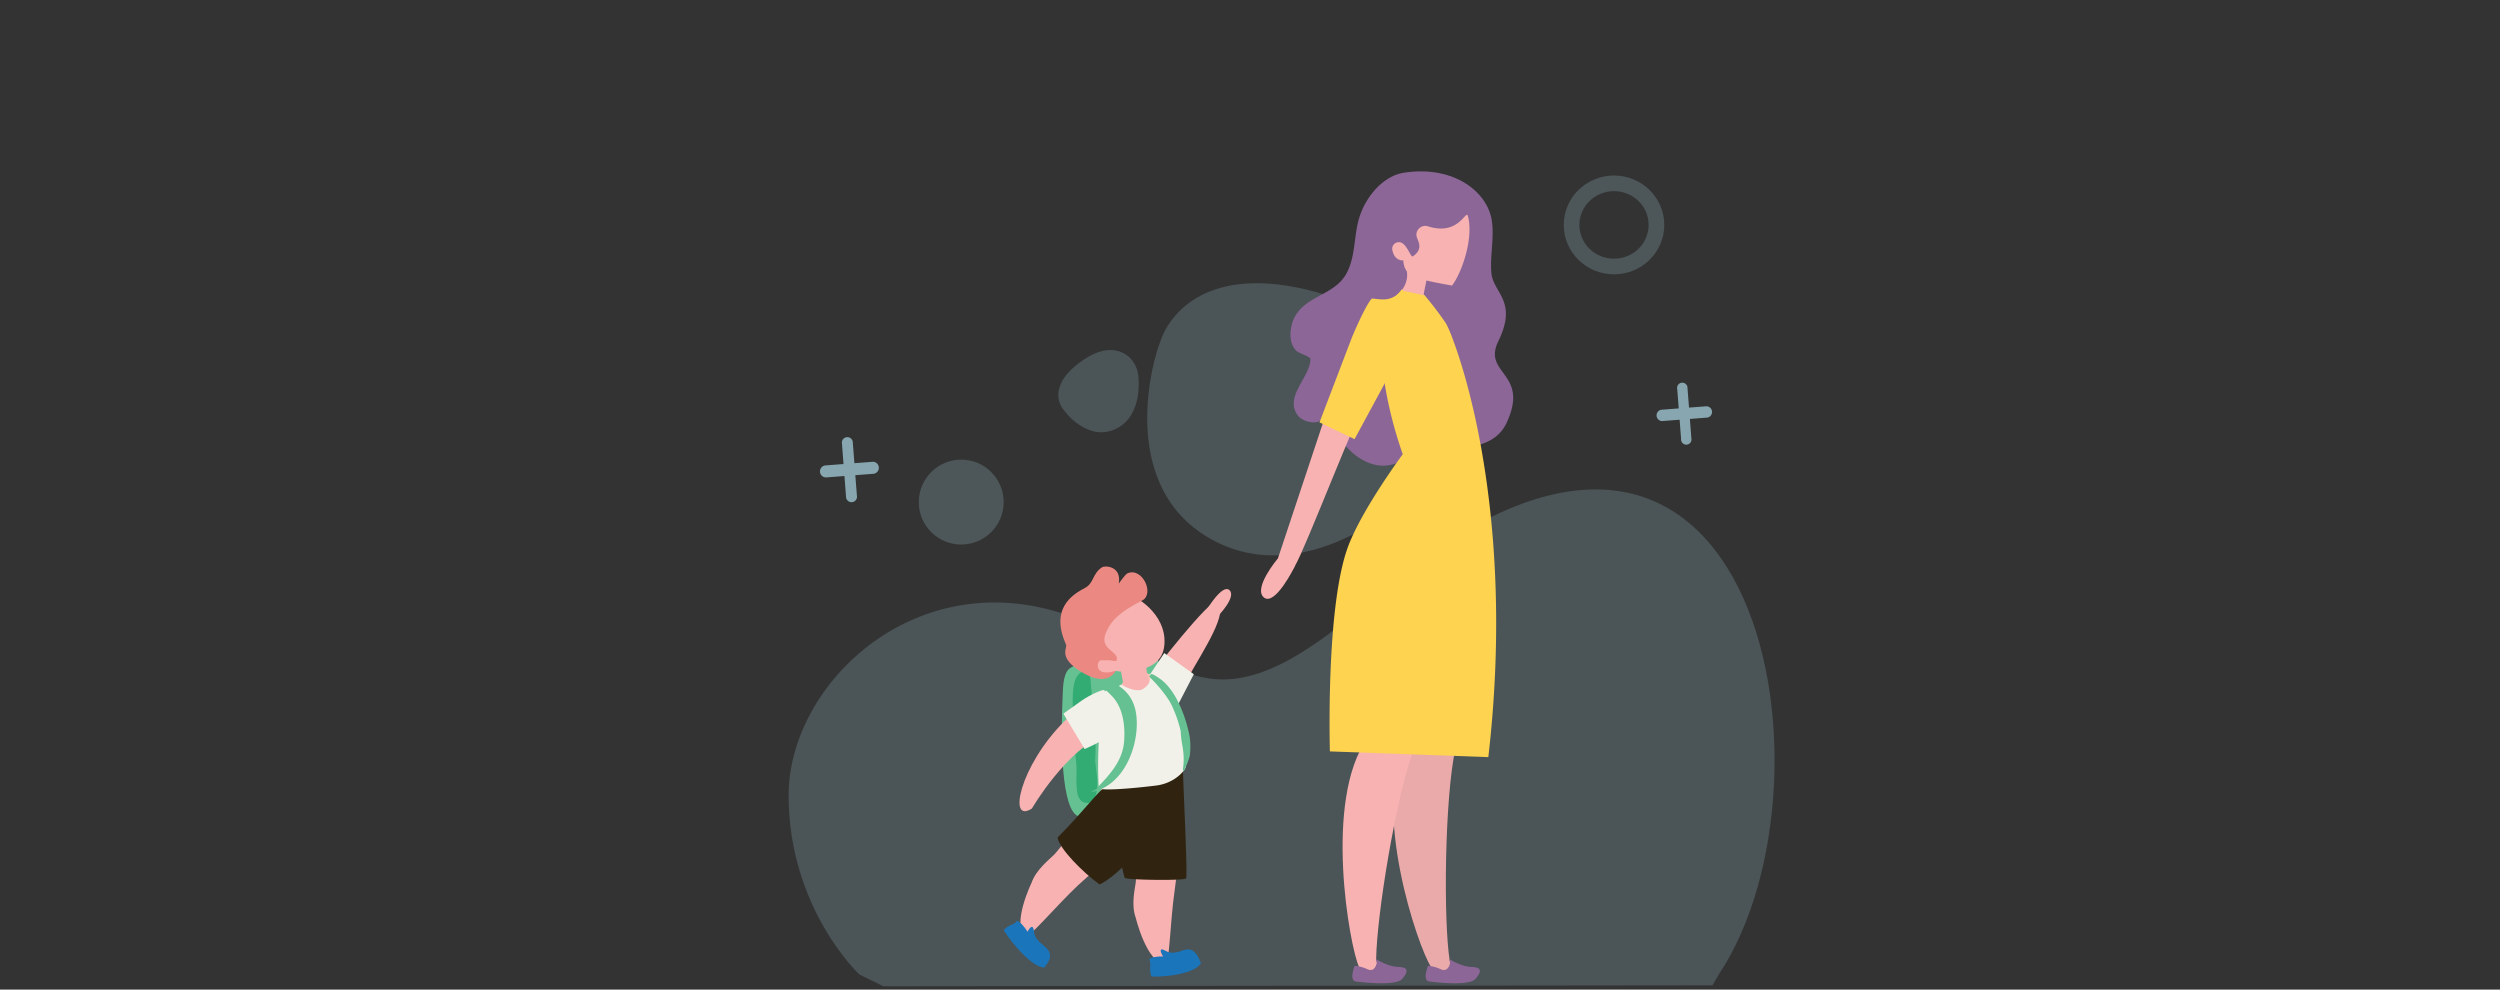 <svg id="Layer_1" data-name="Layer 1" xmlns="http://www.w3.org/2000/svg" viewBox="0 0 960 380"><rect x="0" y="0" width="960" height="380" fill="#333333" stroke="none"/><defs><style>.cls-1{opacity:0.2;}.cls-2{fill:#abd7e5;}.cls-10,.cls-11,.cls-12,.cls-13,.cls-14,.cls-15,.cls-2,.cls-3,.cls-4,.cls-5,.cls-6,.cls-9{fill-rule:evenodd;}.cls-3{fill:#66c192;}.cls-4{fill:#32ac73;}.cls-5,.cls-8{fill:#f7b2b1;}.cls-6{fill:#f1f1e9;}.cls-14,.cls-7{fill:#f9c1b5;}.cls-9{fill:#302411;}.cls-10{fill:#1b75ba;}.cls-11{fill:#eb8882;}.cls-12,.cls-20{fill:#8b6697;}.cls-13{fill:#eaaaa9;}.cls-15{fill:#fdd34f;}.cls-16,.cls-17,.cls-19{fill:#abd7e6;}.cls-16{opacity:0.7;}.cls-17{opacity:0;}.cls-18{fill:none;stroke:#abd7e6;stroke-miterlimit:10;stroke-width:6px;}.cls-18,.cls-19{opacity:0.22;}</style></defs><title>app-ilustraciones</title><g class="cls-1"><path class="cls-2" d="M330,374.21s-27.17-25.38-27.17-68.74,49.75-90.26,108.66-68.7c42.7,15.62,52.28,48.12,113.69-5.44C674.66,100.93,710.33,298.85,660,374.21l-2.39,4.16-318.41.36Z"/></g><g class="cls-1"><path class="cls-2" d="M543.57,188.39s-39.34,39-77.18,19.36-24.53-70.22-19.19-80.53,22.95-28.94,70.91-10.94S561.42,171.7,543.57,188.39Z"/><path class="cls-2" d="M437.09,144s2.26,15.35-8.45,20.62-19.91-6.13-21.34-9-2.72-10,9.3-17.81S436.29,137.17,437.09,144Z"/></g><path class="cls-3" d="M446.28,315.09c3.67-2.53-.35-65.38-2.58-64.72-4.92,1.46-29.67,2.45-33.5,6.82-2.17,2.48-2,7.82-2.18,11-.44,10.05-1.22,39.9,5.2,44.78C416.72,315.61,442.46,317.73,446.28,315.09Z"/><path class="cls-4" d="M416.31,257.71c-4.53,1-4.44,8.38-4.38,13.36a190.08,190.08,0,0,0,1.26,21.13c.81,6.12-1.64,16.24,4.54,16.14,3.12,0,3.8-4.78,3.61-9.19l-.79-6.95c0-.31,0-.61.06-.92.46-9.71-1-19.26-1.77-29.3a7.17,7.17,0,0,0-.6-2.86A1.94,1.94,0,0,0,416.31,257.71Zm3.61,45.5-.05-.1,0,0,0,0"/><path class="cls-5" d="M434.31,273.43c-.76-3.81,2.76-7,4.48-9.69,4.52-6.94,26-33.91,28.32-32.64,5.58,3-5.55,19.49-10.67,28.77-4.75,8.59-7.8,18-14.85,18.59C439.63,278.63,435.16,277.69,434.31,273.43Z"/><path class="cls-6" d="M441.08,259.77l6-9,11.35,8.13L450,275.17S440.11,264.76,441.08,259.77Z"/><path class="cls-7" d="M437.24,311.06l-11.32-18.34c-2.44-11-4.09-14.42-.24-23.91,1-2.41,4.13-3.92,5.44-6.68,2.73-5.75,6.71-4.88,9.8-3.4,7.08,3.41,8.28,5.53,9.06,9.91l3.56,32c.65,6.43-11.67,14.15-16.3,10.42"/><path class="cls-7" d="M451.3,282.38a67.82,67.82,0,0,1,0,38l-19.69-.64c-11.41-5.88-11.19-16.9-3-33C437.26,274.82,451.3,282.38,451.3,282.38Z"/><path class="cls-8" d="M437.51,268.66a4.59,4.59,0,0,1-5.68-3.63l-1.76-9.11a5.23,5.23,0,0,1,3.82-6,4.58,4.58,0,0,1,5.68,3.63l1.76,9.11a5.21,5.21,0,0,1-3.82,6"/><path class="cls-8" d="M436.13,352.44c-1.92-5.19-.21-11.61,0-13.61,0,0,.53-5.09-.77-16.3-1.17-10,3.43-30.5,12.46-21.52,6.36,6.33,5.52,25.4,3.11,42-1.46,10.09-1.94,27.47-3.34,27.36C440.27,369.83,436.13,352.44,436.13,352.44Z"/><path class="cls-9" d="M440,297.73a42.76,42.76,0,0,0,14.32-2.53c-.34,0,1.89,41.16,1.12,42.11s-22.91.6-23.56-.21c-.12-.15-3.78-13.27-1.72-22.83S440,298.71,440,297.73Z"/><path class="cls-8" d="M396.11,339c1.77-5.19,7.2-9.26,8.61-10.74,0,0,3.65-3.7,9.74-13.29,5.43-8.56,24.32-17.44,25.76-5.13,1,8.67-14,18.61-26.46,30.31-7.55,7.09-19,20.51-20,19.61C388.33,355.07,396.11,339,396.11,339Z"/><path class="cls-10" d="M446.6,367.28c-.35-.61-2.44-4.2,1.33-2,1.93,1.1,4.42.36,6.23-.32,4.18-1.56,5.84,1.78,7,4.91-2.9,4.93-18,5.45-19.11,5.05-.93-3.58.24-4.92-.76-6.32C441.37,367.53,445.17,367.16,446.6,367.28Z"/><path class="cls-10" d="M394.57,357.77c.32-.57,2.14-4,2.53.26.2,2.17,2.3,4,3.94,5.31,3.78,3,1.92,5.87-.08,8.23-5.91-.39-15.26-13.39-15.55-14.5,2.51-2.37,4.34-1.92,4.95-3.41C391.28,353.3,393.83,356.46,394.57,357.77Z"/><path class="cls-9" d="M444.48,313.78c1.19-2.89,1.19-9.25,1.19-9.25l-5.39-2.18c-16.37-6.53-13.45-1.72-34.19,19.29.77,4.31,9.57,13.21,16.14,18C427.61,337.15,439.09,326.85,444.48,313.78Z"/><path class="cls-6" d="M430.56,262.92s5.57,3.31,8.28,1.68c4.3-2.58,2.34-6,2.58-5.82a11,11,0,0,1,8.08,5.55c3.48,6.18,5.68,29.27,5.79,30.17s-3.9,6.25-11.41,7.16c-17.3,2.08-21.1,1.41-21.75,1.22s-1.22-29.56,3.15-35.88A13.89,13.89,0,0,1,430.56,262.92Z"/><path class="cls-5" d="M396.27,310.45s13.23-22.9,29.16-29.09c6.44-2.51,10.47-9.19,7.25-14.49s-11.88-2-23.94,10.07C391.55,294.11,386.83,316.69,396.27,310.45Z"/><path class="cls-6" d="M437.13,269s-5.47-10.83-21.8.05l-7,5,8.17,13.58S440.32,277.62,437.13,269Z"/><path class="cls-8" d="M447.1,244.46c.87,9.45-5.07,11.35-9.16,12.88-6.11,2.28-24.25-1.11-25.12-10.56S422.73,229.16,429,228s17.21,7,18.07,16.49"/><path class="cls-8" d="M425.5,251.3c2.78.19,4.74,1.4,4.46,2.59-.95,4-2.72,5.57-5.5,5.39s-4-2-3.72-4.23a4.22,4.22,0,0,1,4.76-3.75"/><path class="cls-11" d="M428.4,257.57s-2.87,6.88-13.39.31c-8.86-5.53-5.05-9-5.64-10.31-5.17-11.47-.56-17.83,7.12-21.72,3.61-1.83,2.95-5.61,6.68-8,1.3-.83,7.6-.35,6.43,6.18,0,.22,2.36-3.46,3.4-3.9,5.73-2.39,10.45,8,5.59,10.46-7.36,3.81-11.88,7-14.1,12.87-2.34,6.23,5.71,6.59,4.22,10.3-.12.3-2.18-.23-2.51-.23-.57,0-2.9,0-3.47,0C421.07,253.66,419.84,260.33,428.4,257.57Z"/><path class="cls-3" d="M442,260.54s5.82,5.65,8.14,10.73c.56,1.25,1.09,2.52,1.57,3.82.8,2.18,1.63,5.33,1.63,5.33.11.73-.13-1.69.16,2.12s1.64,7,.72,12.84l.27.82a29.12,29.12,0,0,0,2.4-6,29.33,29.33,0,0,0,0-6.94c-.51-3.49-3.83-17.33-11.58-22.7-4.1-2.84-3.2-1.35-3.74-1.15C440.83,259.64,442.25,260.68,442,260.54Z"/><path class="cls-3" d="M420.65,263.39s3.82,1.94,3.89,2c.76.53-1.1-1.7,2.31,1.75,5.14,5.2,5.11,13.56,4.81,17.53-.49,6.39-4.06,11.16-8.68,16.07-3.43,3.63-.22,1.15-2.43,2.49l-1.71,1a17.54,17.54,0,0,0,7.57-3.35c9.38-7.15,12.1-23,8.76-30.87A14,14,0,0,0,423,261.31l-3.24.9C418.21,263.22,421,263.38,420.65,263.39Z"/><path class="cls-12" d="M539.19,66.31c-8.43,1.26-15.52,10-17.68,18.89-1.56,6.45-1.18,13.34-4.25,19.4-4.32,8.52-14.73,8.61-19.59,16.24-2.35,3.7-3.34,10.41.08,13.83,1.1,1.1,5.46,2.17,5.45,3.26-.06,6.78-10,14.26-5,21.41,1.54,2.23,5.61,3.47,8.18,2.53.31-.11,3.41-2.06,3.48-2,1.74,1.22,2.68,5.51,3.86,7.38,3.84,6.06,10.5,11.89,18.13,11.56a16.23,16.23,0,0,0,6.75-2c13.78-7,33.6-.59,40-14.58,8.85-19.21-9.46-18.48-3.24-31.22,7.59-15.54-2-18.45-2.68-26.25-.59-6.89,1.36-14.28,0-21C570.55,73.43,558.15,63.47,539.19,66.31Z"/><path class="cls-13" d="M557.08,180.24s9.6,9.21,10.93,20.64c3.58,30.69-5,67.68-9.12,86.53s-4.68,65.69-2.21,81.46c0,0,1.15,2.36.59,3.56-1.06,2.27-4.58,3.53-7.77-1.19-4.87-7.21-23.43-61.25-9.26-87.18,0,0-27.57-64.44-1.84-96.94C544.51,179.4,557.08,180.24,557.08,180.24Z"/><path class="cls-5" d="M543.63,106.54c-5.15-2.12-4.71-6.54-4.71-6.54s-3.32.41-4.2-3.74A2.51,2.51,0,0,1,537.2,93c2.88-.09,4.47,6,5.33,5.44,4-2.75,2.18-5.42,1.46-7.55a3.38,3.38,0,0,1,4.28-4c12.22,3.92,14.65-6.92,15.44-3.83,2.23,8.63-2.48,21.91-6.13,26.59C557.58,109.64,546.86,107.87,543.63,106.54Z"/><path class="cls-5" d="M540.25,103.79s2,8.82-9.52,12.5c-6.11,1.95,3.79,38.64,17,55.86,5.74,7.47,16.63,12.3,16.61,2.88s-4.75-44.21-8.48-49.15S540.25,103.79,540.25,103.79Z"/><path class="cls-5" d="M539.3,102.52a6,6,0,0,1,1.25,3.36c.2,2.55-.46,7.06-4.54,12.67-3.37,4.64,7.18,6.49,9.09,2.23l2.64-13S549.35,101.57,539.3,102.52Z"/><path class="cls-14" d="M558.78,158.85l5.57,10.42s6,24.38,2.63,35.92-4.11,11.9-7.38,6.63-9.37-20.2-25.58-20.31c0,0,5.42-9.79,11.86-14.87,3.92-3.09-6.41-17.48-6.41-17.48Z"/><path class="cls-5" d="M554.94,190.2s9,13.43,8.85,25-15,56.19-21.48,74.31C536,307,528.71,351,528.44,368.29c0,.57.43,1.11.44,1.62,0,0-3.35,9.3-7,1.44s-13.76-64.18,3.21-87.88c0,0-17.24-68,11.57-96.51C543.53,180.17,554.94,190.2,554.94,190.2Z"/><path class="cls-15" d="M571.52,290.74l-60.84-2.2s-1.71-56.34,7.2-79.24c5.61-14.44,20.78-34.88,20.78-34.88s-17.95-48.66-.3-62.84l8.7,1.83a124.53,124.53,0,0,1,8.1,10.64C557.84,128.16,583.08,190.73,571.52,290.74Z"/><path class="cls-5" d="M532.68,118s-7.52-9.17-19.61,29.22l-23.28,70s2.76,8.25,7.4.26,23.52-58.11,30.35-69.89S541.67,124.71,532.68,118Z"/><path class="cls-15" d="M538.23,111.11a7.8,7.8,0,0,1-5.32,3.7c-2,.44-4.56-.08-5.9-.18-.93-.07-4.8,7.51-7.94,15.11L506.68,162.2l13.47,6.44,17.25-31.89S548.37,119.37,538.23,111.11Z"/><path class="cls-16" d="M327.48,170l.61,7.87,7.14-.55a2.32,2.32,0,0,1,.35,4.6l-7.14.55.61,7.86a2.11,2.11,0,1,1-4.18.32l-.6-7.86-7.14.55a2.32,2.32,0,0,1-.36-4.6l7.14-.55-.6-7.87a2.1,2.1,0,1,1,4.17-.32Z"/><path class="cls-16" d="M648,149.1l.58,7.42,6.74-.51a2.19,2.19,0,0,1,.33,4.34l-6.74.52.57,7.42a2,2,0,1,1-3.94.3l-.57-7.42-6.74.52a2.19,2.19,0,0,1-.33-4.34l6.73-.52-.57-7.42a2,2,0,1,1,3.94-.31Z"/><path class="cls-17" d="M340.62,100.56a10.59,10.59,0,0,1,5.43,1.53,17.84,17.84,0,0,1,34.06-5,12.47,12.47,0,0,1,3.36-.51,12.76,12.76,0,0,1,0,25.52H340.62a10.76,10.76,0,0,1,0-21.51Z"/><path class="cls-17" d="M624.32,131.77a7.48,7.48,0,0,1,3.83,1.07,12.56,12.56,0,0,1,24-3.54,8.81,8.81,0,0,1,2.36-.36,9,9,0,1,1,0,18H624.32a7.57,7.57,0,0,1,0-15.14Z"/><ellipse class="cls-18" cx="619.78" cy="86.37" rx="16.3" ry="15.97"/><circle class="cls-19" cx="369.11" cy="192.8" r="16.3"/><path class="cls-8" d="M497.19,217.5s-7.53,15.42-11.84,11.94,5.23-14.85,5.23-14.85Z"/><path class="cls-8" d="M463.37,234.17s6-10.16,8.76-7.54-4.38,9.89-4.38,9.89Z"/><path class="cls-20" d="M556.82,369.88s-.63,3.61-3.55,2.32a14.62,14.62,0,0,0-4.92-1.34s-2.3,5.71.51,6.05,15.38,1.75,17.73-1,2.53-4.49-1.49-4.6-8.51-3-8.51-3Z"/><path class="cls-20" d="M528.67,369.88s-.63,3.61-3.55,2.32a14.7,14.7,0,0,0-4.93-1.34s-2.3,5.71.51,6.05,15.38,1.75,17.74-1,2.53-4.49-1.49-4.6-8.51-3-8.51-3Z"/></svg>